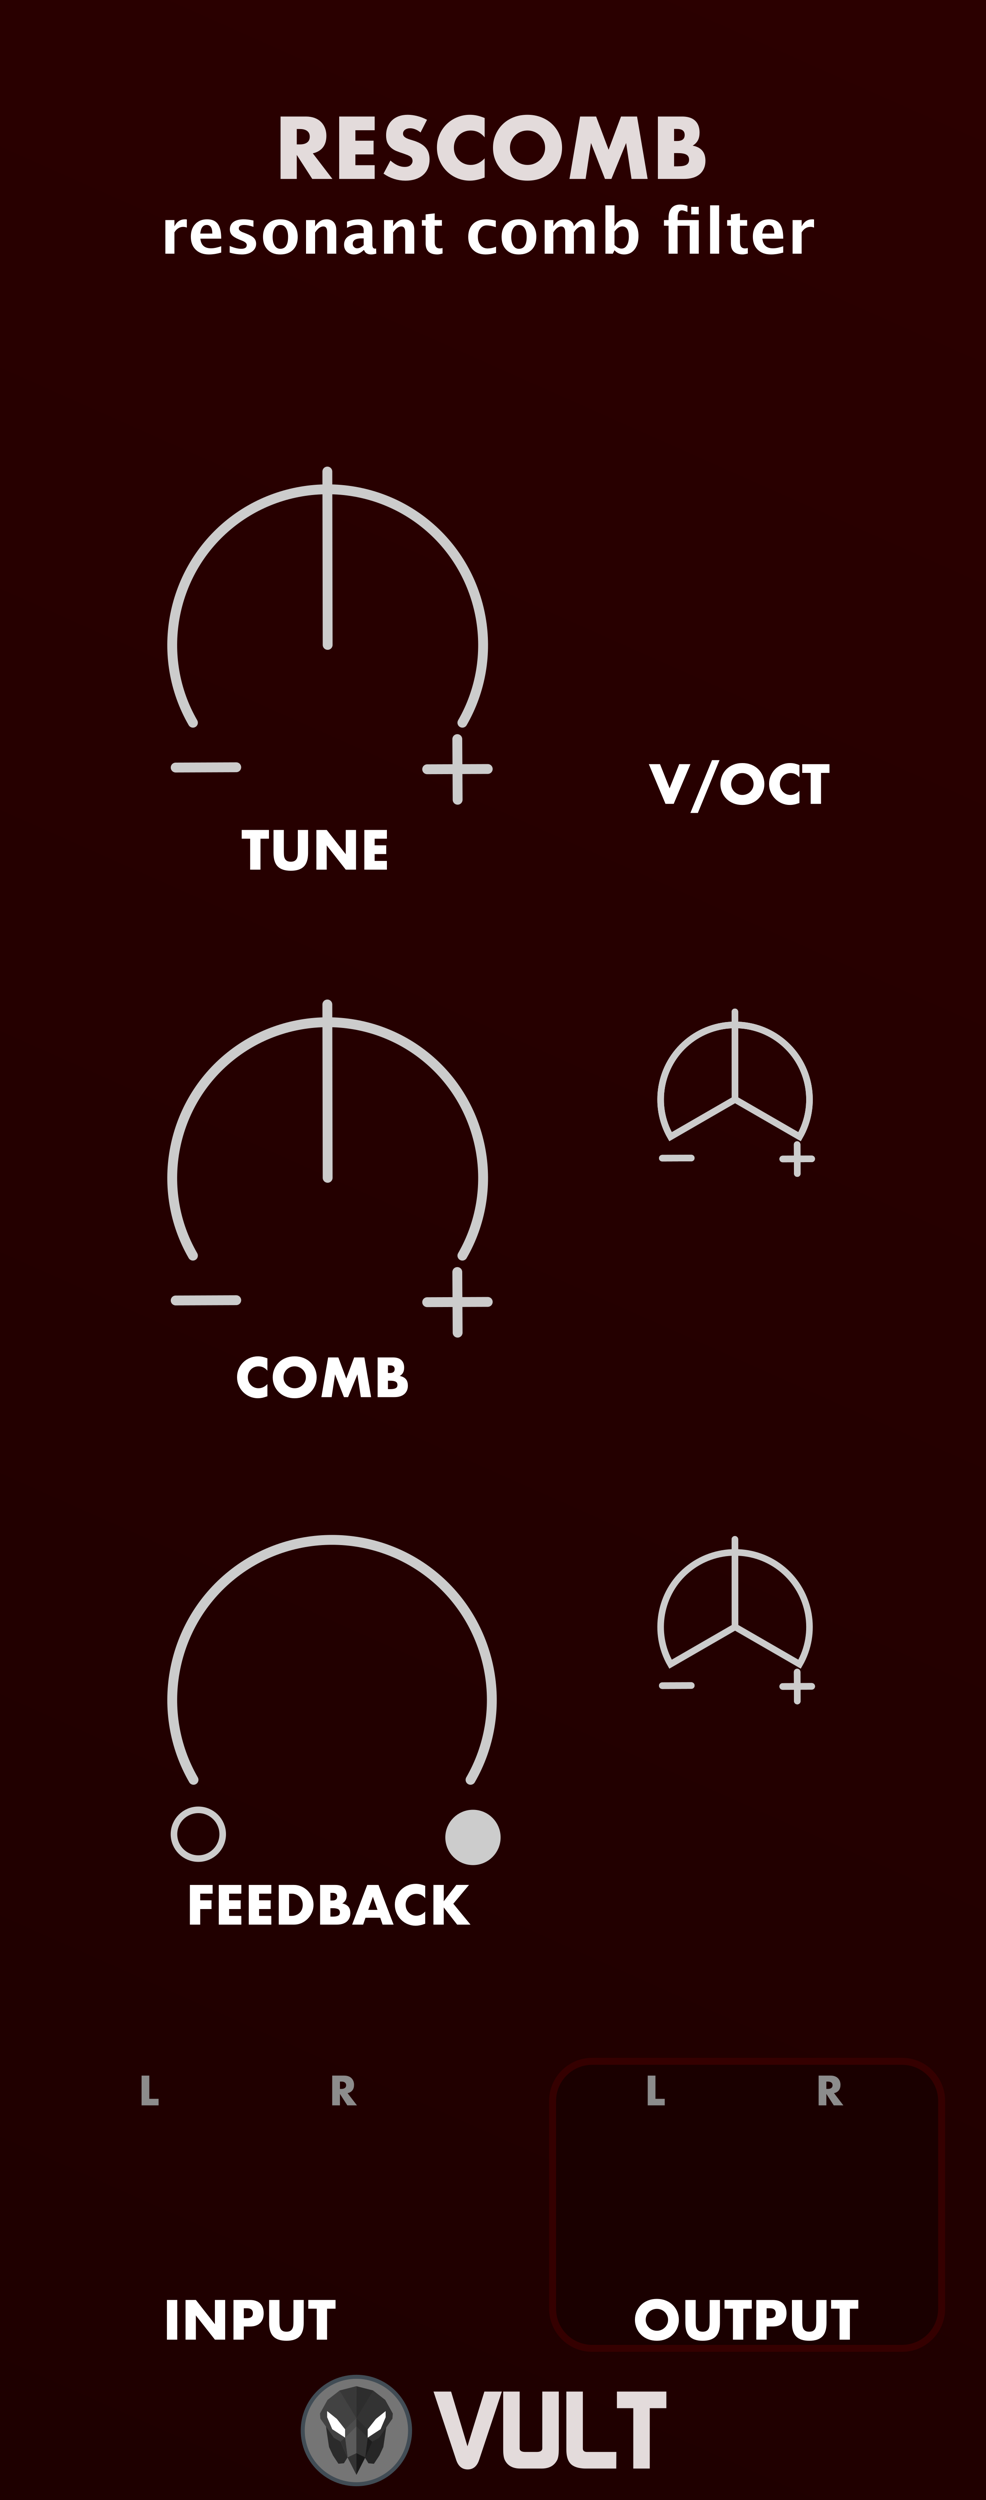<?xml version="1.0" encoding="UTF-8" standalone="no"?>
<svg
   xmlns:serif="http://www.serif.com/"
   xmlns:dc="http://purl.org/dc/elements/1.1/"
   xmlns:cc="http://creativecommons.org/ns#"
   xmlns:rdf="http://www.w3.org/1999/02/22-rdf-syntax-ns#"
   xmlns:svg="http://www.w3.org/2000/svg"
   xmlns="http://www.w3.org/2000/svg"
   xmlns:sodipodi="http://sodipodi.sourceforge.net/DTD/sodipodi-0.dtd"
   xmlns:inkscape="http://www.inkscape.org/namespaces/inkscape"
   width="150px"
   height="380px"
   version="1.1"
   xml:space="preserve"
   style="fill-rule:evenodd;clip-rule:evenodd;stroke-linecap:round;"
   id="svg1067"
   sodipodi:docname="Rescomb.svg"
   inkscape:version="0.92.3 (2405546, 2018-03-11)"><rect width="100%" height="100%" fill="#808080" stroke="none"/><sodipodi:namedview
   pagecolor="#ffffff"
   bordercolor="#666666"
   borderopacity="1"
   objecttolerance="10"
   gridtolerance="10"
   guidetolerance="10"
   inkscape:pageopacity="0"
   inkscape:pageshadow="2"
   inkscape:window-width="1920"
   inkscape:window-height="1017"
   id="namedview1069"
   showgrid="false"
   inkscape:zoom="2.2105263"
   inkscape:cx="75"
   inkscape:cy="190"
   inkscape:window-x="1912"
   inkscape:window-y="-8"
   inkscape:window-maximized="1"
   inkscape:current-layer="svg1067" />
  <defs
   id="defs949">
    <linearGradient
   id="_Linear1"
   x1="0"
   y1="0"
   x2="1"
   y2="0"
   gradientUnits="userSpaceOnUse"
   gradientTransform="matrix(150,-379.998,379.998,150,3.28145e-4,379.998)">
      <stop
   offset="0"
   style="stop-color:#1e0000;stop-opacity:1"
   id="stop944" />
      <stop
   offset="1"
   style="stop-color:#2b0000;stop-opacity:1"
   id="stop946" />
    </linearGradient>
  
    
    
    
    
    
    
    
    
    
    
    
    
    
    
    
    
    
    
    
    
    
    
    
    
    
    
    
    
    
    
    
    
    
    
    
    
    
    
    
    
    
    
    
    
    
    
    
    
    
    
    
    
    
    
    
    
    
    
    
    
    
    
    
    
    
    
    
    
    
    
    
    
    
    
    
    
    
    
    
    
    
    
    
    
    
    
    
    
    
    
    
    
    
    
    
    
    
    
    
    
    
    
    
    
    
    
    
    
    
    
    
    
    
    
    
  </defs>
  <rect
   style="fill:url(#_Linear1)"
   height="379.998"
   width="150"
   y="0"
   x="0"
   id="rect17999" /><g
   id="g1201"
   style="fill:#e3dbdb"><path
     id="path42"
     d="m 65.952,363.5 h 2.673 l 2.49,8.317 2.574,-8.317 h 2.66 l -3.46,10.397 c -0.323,0.959 -0.903,1.438 -1.738,1.438 -0.847,0 -1.433,-0.484 -1.755,-1.453 z"
     style="fill:#e3dbdb;fill-rule:nonzero"
     inkscape:connector-curvature="0" /><path
     id="path44"
     d="M 76.55,372.292 V 363.5 h 2.507 v 8.709 c 0.044,0.312 0.334,0.468 0.869,0.468 h 1.705 c 0.513,0 0.797,-0.145 0.853,-0.435 l 0.017,-0.083 V 363.5 h 2.507 v 8.776 c 0,0.769 -0.083,1.315 -0.251,1.638 -0.445,0.858 -1.231,1.287 -2.357,1.287 h -3.243 c -1.159,0 -1.95,-0.44 -2.373,-1.321 -0.156,-0.323 -0.234,-0.852 -0.234,-1.588 z"
     style="fill:#e3dbdb;fill-rule:nonzero"
     inkscape:connector-curvature="0" /><path
     id="path46"
     d="M 86.161,372.343 V 363.5 h 2.508 v 8.642 c 0,0.357 0.211,0.535 0.635,0.535 h 4.463 l -0.016,2.524 h -4.664 c -0.167,0 -0.312,-0.006 -0.435,-0.017 -0.903,-0.077 -1.544,-0.342 -1.922,-0.794 -0.379,-0.451 -0.569,-1.133 -0.569,-2.047 z"
     style="fill:#e3dbdb;fill-rule:nonzero"
     inkscape:connector-curvature="0" /><path
     id="path48"
     d="M 93.851,366.024 V 363.5 h 7.522 v 2.524 h -2.524 v 9.177 h -2.508 v -9.177 z"
     style="fill:#e3dbdb;fill-rule:nonzero"
     inkscape:connector-curvature="0" /></g><path
   inkscape:connector-curvature="0"
   style="fill:#ffffff;fill-rule:nonzero"
   d="m 39.626,127.475 v 4.706 h -1.569 v -4.706 h -1.288 v -1.329 h 4.146 v 1.329 z"
   id="path18007" /><path
   inkscape:connector-curvature="0"
   style="fill:#ffffff;fill-rule:nonzero"
   d="m 43.179,126.146 v 3.282 c 0,0.176 0.008,0.356 0.02,0.54 0.012,0.184 0.053,0.352 0.121,0.5 0.068,0.148 0.172,0.272 0.316,0.364 0.144,0.092 0.348,0.14 0.608,0.14 0.26,0 0.464,-0.048 0.604,-0.14 0.14,-0.092 0.248,-0.216 0.316,-0.364 0.068,-0.148 0.112,-0.316 0.124,-0.5 0.012,-0.184 0.02,-0.364 0.02,-0.54 v -3.282 h 1.561 v 3.498 c 0,0.94 -0.216,1.624 -0.644,2.057 -0.428,0.432 -1.089,0.648 -1.981,0.648 -0.892,0 -1.553,-0.216 -1.985,-0.648 -0.432,-0.433 -0.648,-1.117 -0.648,-2.057 v -3.498 z"
   id="path18009" /><path
   inkscape:connector-curvature="0"
   style="fill:#ffffff;fill-rule:nonzero"
   d="m 48.134,132.181 v -6.035 h 1.568 l 2.897,3.69 v -3.69 h 1.561 v 6.035 h -1.561 l -2.897,-3.69 v 3.69 z"
   id="path18011" /><path
   inkscape:connector-curvature="0"
   style="fill:#ffffff;fill-rule:nonzero"
   d="m 58.858,127.475 h -1.865 v 1.008 h 1.761 v 1.329 h -1.761 v 1.04 h 1.865 v 1.329 h -3.433 v -6.035 h 3.433 z"
   id="path18013" /><path
   inkscape:connector-curvature="0"
   style="fill:none;stroke:#cccccc;stroke-width:1.5px"
   d="m 70.343,109.847 c 5.718,-9.906 3.48,-22.611 -5.286,-29.963 -8.761,-7.353 -21.66,-7.353 -30.422,0 -8.762,7.352 -11.004,20.057 -5.282,29.963"
   id="path18018" /><path
   inkscape:connector-curvature="0"
   style="fill:#cccccc;fill-rule:nonzero;stroke:#cccccc;stroke-width:1.5px"
   d="m 69.569,112.338 0.05,9.217"
   id="path9630" /><path
   inkscape:connector-curvature="0"
   style="fill:#cccccc;fill-rule:nonzero;stroke:#cccccc;stroke-width:1.5px"
   d="m 74.2,116.88 -9.213,0.043"
   id="path9630-1" /><path
   inkscape:connector-curvature="0"
   style="fill:#cccccc;fill-rule:nonzero;stroke:#cccccc;stroke-width:1.5px"
   d="m 35.939,116.619 -9.213,0.043"
   id="path9630-1-6" /><path
   inkscape:connector-curvature="0"
   style="fill:none;stroke:#cccccc;stroke-width:1.5px"
   d="M 49.846,98.018 49.799,71.671"
   id="path9948" /><path
   inkscape:connector-curvature="0"
   style="fill:#ffffff;fill-rule:nonzero"
   d="m 100.41,116.146 1.456,3.674 1.465,-3.674 h 1.704 l -2.545,6.035 h -1.248 l -2.537,-6.035 z"
   id="path18027" /><path
   inkscape:connector-curvature="0"
   style="fill:#ffffff;fill-rule:nonzero"
   d="m 108.317,115.538 h 1.144 l -3.297,8.027 h -1.137 z"
   id="path18029" /><path
   inkscape:connector-curvature="0"
   style="fill:#ffffff;fill-rule:nonzero"
   d="m 111.238,119.164 c 0,0.24 0.044,0.46 0.136,0.664 0.092,0.204 0.212,0.38 0.368,0.528 0.156,0.148 0.336,0.264 0.54,0.348 0.205,0.084 0.425,0.124 0.653,0.124 0.228,0 0.448,-0.04 0.652,-0.124 0.204,-0.084 0.388,-0.2 0.544,-0.348 0.156,-0.148 0.28,-0.324 0.372,-0.528 0.092,-0.204 0.136,-0.424 0.136,-0.664 0,-0.241 -0.044,-0.461 -0.136,-0.665 -0.092,-0.204 -0.216,-0.38 -0.372,-0.528 -0.156,-0.148 -0.34,-0.264 -0.544,-0.348 -0.204,-0.084 -0.424,-0.124 -0.652,-0.124 -0.228,0 -0.448,0.04 -0.653,0.124 -0.204,0.084 -0.384,0.2 -0.54,0.348 -0.156,0.148 -0.276,0.324 -0.368,0.528 -0.092,0.204 -0.136,0.424 -0.136,0.665 z m -1.641,0 c 0,-0.449 0.084,-0.865 0.248,-1.253 0.164,-0.388 0.397,-0.724 0.689,-1.012 0.292,-0.289 0.644,-0.513 1.052,-0.677 0.408,-0.164 0.856,-0.244 1.349,-0.244 0.484,0 0.932,0.08 1.344,0.244 0.412,0.164 0.765,0.388 1.061,0.677 0.296,0.288 0.528,0.624 0.692,1.012 0.164,0.388 0.248,0.804 0.248,1.253 0,0.448 -0.084,0.864 -0.248,1.252 -0.164,0.388 -0.396,0.724 -0.692,1.012 -0.296,0.289 -0.649,0.513 -1.061,0.677 -0.412,0.164 -0.86,0.244 -1.344,0.244 -0.493,0 -0.941,-0.08 -1.349,-0.244 -0.408,-0.164 -0.76,-0.388 -1.052,-0.677 -0.292,-0.288 -0.525,-0.624 -0.689,-1.012 -0.164,-0.388 -0.248,-0.804 -0.248,-1.252 z"
   id="path18031" /><path
   inkscape:connector-curvature="0"
   style="fill:#ffffff;fill-rule:nonzero"
   d="m 121.618,118.163 c -0.364,-0.444 -0.812,-0.664 -1.344,-0.664 -0.236,0 -0.452,0.044 -0.653,0.128 -0.2,0.084 -0.372,0.2 -0.516,0.348 -0.144,0.148 -0.256,0.32 -0.34,0.524 -0.084,0.204 -0.124,0.42 -0.124,0.657 0,0.24 0.04,0.46 0.124,0.664 0.084,0.204 0.196,0.38 0.344,0.528 0.148,0.148 0.32,0.268 0.516,0.352 0.197,0.084 0.413,0.128 0.641,0.128 0.5,0 0.952,-0.212 1.352,-0.64 v 1.857 l -0.16,0.056 c -0.24,0.084 -0.464,0.148 -0.672,0.188 -0.208,0.04 -0.412,0.06 -0.616,0.06 -0.416,0 -0.817,-0.08 -1.197,-0.236 -0.38,-0.156 -0.716,-0.38 -1.008,-0.665 -0.292,-0.284 -0.524,-0.624 -0.701,-1.016 -0.176,-0.392 -0.264,-0.82 -0.264,-1.284 0,-0.465 0.088,-0.889 0.26,-1.277 0.173,-0.388 0.405,-0.72 0.697,-1 0.292,-0.281 0.628,-0.501 1.012,-0.657 0.384,-0.156 0.789,-0.236 1.209,-0.236 0.24,0 0.476,0.024 0.708,0.076 0.232,0.052 0.476,0.128 0.732,0.236 z"
   id="path18033" /><path
   inkscape:connector-curvature="0"
   style="fill:#ffffff;fill-rule:nonzero"
   d="m 124.9,117.475 v 4.706 h -1.569 v -4.706 h -1.289 v -1.329 h 4.146 v 1.329 z"
   id="path18035" /><path
   inkscape:connector-curvature="0"
   style="fill:none;stroke:#cccccc;stroke-width:1px"
   d="m 121.64,172.767 c 2.737,-4.742 1.664,-10.824 -2.534,-14.346 -4.193,-3.521 -10.372,-3.521 -14.566,0 -4.197,3.522 -5.27,9.604 -2.533,14.346 l 9.816,-5.666 z"
   id="path18040" /><path
   inkscape:connector-curvature="0"
   style="fill:#cccccc;fill-rule:nonzero;stroke:#cccccc;stroke-width:1px"
   d="m 121.267,173.964 0.024,4.41"
   id="path18043" /><path
   inkscape:connector-curvature="0"
   style="fill:#cccccc;fill-rule:nonzero;stroke:#cccccc;stroke-width:1px"
   d="m 123.484,176.137 -4.41,0.02"
   id="path18046" /><path
   inkscape:connector-curvature="0"
   style="fill:#cccccc;fill-rule:nonzero;stroke:#cccccc;stroke-width:1px"
   d="m 105.165,176.013 -4.414,0.02"
   id="path18049" /><path
   inkscape:connector-curvature="0"
   style="fill:none;stroke:#cccccc;stroke-width:1px"
   d="m 111.823,167.105 -0.024,-13.31"
   id="path18052" /><path
   inkscape:connector-curvature="0"
   style="fill:none;stroke:#cccccc;stroke-width:1px"
   d="m 121.64,172.767 c 2.737,-4.742 1.664,-10.824 -2.534,-14.346 -4.193,-3.521 -10.372,-3.521 -14.566,0 -4.197,3.522 -5.27,9.604 -2.533,14.346 l 9.816,-5.666 z"
   id="path18055" /><path
   inkscape:connector-curvature="0"
   style="fill:#cccccc;fill-rule:nonzero;stroke:#cccccc;stroke-width:1px"
   d="m 121.267,173.964 0.024,4.41"
   id="path18058" /><path
   inkscape:connector-curvature="0"
   style="fill:#cccccc;fill-rule:nonzero;stroke:#cccccc;stroke-width:1px"
   d="m 123.484,176.137 -4.41,0.02"
   id="path18061" /><path
   inkscape:connector-curvature="0"
   style="fill:#cccccc;fill-rule:nonzero;stroke:#cccccc;stroke-width:1px"
   d="m 105.165,176.013 -4.414,0.02"
   id="path18064" /><path
   inkscape:connector-curvature="0"
   style="fill:none;stroke:#cccccc;stroke-width:1px"
   d="m 111.823,167.105 -0.024,-13.31"
   id="path18067" /><path
   inkscape:connector-curvature="0"
   style="fill:#ffffff;fill-rule:nonzero"
   d="m 40.681,208.337 c -0.364,-0.444 -0.812,-0.664 -1.344,-0.664 -0.236,0 -0.453,0.044 -0.653,0.128 -0.2,0.084 -0.372,0.2 -0.516,0.348 -0.144,0.148 -0.256,0.32 -0.34,0.524 -0.084,0.204 -0.124,0.42 -0.124,0.657 0,0.24 0.04,0.46 0.124,0.664 0.084,0.204 0.196,0.38 0.344,0.528 0.148,0.148 0.32,0.268 0.516,0.352 0.196,0.084 0.413,0.128 0.641,0.128 0.5,0 0.952,-0.212 1.352,-0.64 v 1.857 l -0.16,0.056 c -0.24,0.084 -0.464,0.148 -0.672,0.188 -0.208,0.04 -0.412,0.06 -0.616,0.06 -0.417,0 -0.817,-0.08 -1.197,-0.236 -0.38,-0.156 -0.716,-0.38 -1.008,-0.665 -0.292,-0.284 -0.525,-0.624 -0.701,-1.016 -0.176,-0.392 -0.264,-0.82 -0.264,-1.284 0,-0.465 0.088,-0.889 0.26,-1.277 0.172,-0.388 0.405,-0.72 0.697,-1 0.292,-0.281 0.628,-0.501 1.012,-0.657 0.384,-0.156 0.788,-0.236 1.209,-0.236 0.24,0 0.476,0.024 0.708,0.076 0.232,0.052 0.476,0.128 0.732,0.236 z"
   id="path18072" /><path
   inkscape:connector-curvature="0"
   style="fill:#ffffff;fill-rule:nonzero"
   d="m 43.13,209.338 c 0,0.24 0.044,0.46 0.136,0.664 0.092,0.204 0.212,0.38 0.368,0.528 0.156,0.148 0.337,0.264 0.541,0.348 0.204,0.084 0.424,0.124 0.652,0.124 0.228,0 0.448,-0.04 0.652,-0.124 0.204,-0.084 0.388,-0.2 0.544,-0.348 0.156,-0.148 0.28,-0.324 0.373,-0.528 0.092,-0.204 0.136,-0.424 0.136,-0.664 0,-0.241 -0.044,-0.461 -0.136,-0.665 -0.093,-0.204 -0.217,-0.38 -0.373,-0.528 -0.156,-0.148 -0.34,-0.264 -0.544,-0.348 -0.204,-0.084 -0.424,-0.124 -0.652,-0.124 -0.228,0 -0.448,0.04 -0.652,0.124 -0.204,0.084 -0.385,0.2 -0.541,0.348 -0.156,0.148 -0.276,0.324 -0.368,0.528 -0.092,0.204 -0.136,0.424 -0.136,0.665 z m -1.64,0 c 0,-0.449 0.084,-0.865 0.248,-1.253 0.164,-0.388 0.396,-0.724 0.688,-1.012 0.292,-0.289 0.644,-0.513 1.052,-0.677 0.408,-0.164 0.857,-0.244 1.349,-0.244 0.484,0 0.932,0.08 1.344,0.244 0.413,0.164 0.765,0.388 1.061,0.677 0.296,0.288 0.528,0.624 0.692,1.012 0.164,0.388 0.248,0.804 0.248,1.253 0,0.448 -0.084,0.864 -0.248,1.252 -0.164,0.388 -0.396,0.724 -0.692,1.012 -0.296,0.289 -0.648,0.513 -1.061,0.677 -0.412,0.164 -0.86,0.244 -1.344,0.244 -0.492,0 -0.941,-0.08 -1.349,-0.244 -0.408,-0.164 -0.76,-0.388 -1.052,-0.677 -0.292,-0.288 -0.524,-0.624 -0.688,-1.012 -0.164,-0.388 -0.248,-0.804 -0.248,-1.252 z"
   id="path18074" /><path
   inkscape:connector-curvature="0"
   style="fill:#ffffff;fill-rule:nonzero"
   d="m 48.893,212.355 1.024,-6.035 h 1.553 l 1.208,3.218 1.201,-3.218 h 1.552 l 1.025,6.035 h -1.561 l -0.52,-3.474 -1.425,3.474 h -0.624 l -1.353,-3.474 -0.52,3.474 z"
   id="path18076" /><path
   inkscape:connector-curvature="0"
   style="fill:#ffffff;fill-rule:nonzero"
   d="m 59.017,211.138 h 0.344 c 0.396,0 0.676,-0.052 0.848,-0.152 0.172,-0.1 0.256,-0.264 0.256,-0.488 0,-0.224 -0.084,-0.388 -0.256,-0.488 -0.172,-0.1 -0.452,-0.152 -0.848,-0.152 h -0.344 z m 0,-2.449 h 0.288 c 0.492,0 0.736,-0.196 0.736,-0.584 0,-0.388 -0.244,-0.584 -0.736,-0.584 h -0.288 z m -1.569,-2.369 h 2.337 c 0.556,0 0.976,0.132 1.265,0.4 0.288,0.269 0.432,0.653 0.432,1.153 0,0.304 -0.056,0.556 -0.164,0.756 -0.108,0.2 -0.276,0.368 -0.5,0.508 0.224,0.044 0.416,0.109 0.572,0.197 0.156,0.088 0.284,0.196 0.384,0.324 0.1,0.128 0.168,0.272 0.212,0.432 0.044,0.16 0.064,0.332 0.064,0.512 0,0.284 -0.048,0.532 -0.148,0.752 -0.1,0.22 -0.236,0.405 -0.416,0.553 -0.18,0.148 -0.396,0.26 -0.652,0.336 -0.257,0.076 -0.545,0.112 -0.865,0.112 h -2.521 z"
   id="path18078" /><path
   inkscape:connector-curvature="0"
   style="fill:none;stroke:#cccccc;stroke-width:1px"
   d="m 121.64,252.941 c 2.737,-4.742 1.664,-10.824 -2.534,-14.346 -4.193,-3.521 -10.372,-3.521 -14.566,0 -4.197,3.522 -5.27,9.604 -2.533,14.346 l 9.816,-5.666 z"
   id="path18083" /><path
   inkscape:connector-curvature="0"
   style="fill:#cccccc;fill-rule:nonzero;stroke:#cccccc;stroke-width:1px"
   d="m 121.267,254.138 0.024,4.41"
   id="path18086" /><path
   inkscape:connector-curvature="0"
   style="fill:#cccccc;fill-rule:nonzero;stroke:#cccccc;stroke-width:1px"
   d="m 123.484,256.311 -4.41,0.02"
   id="path18089" /><path
   inkscape:connector-curvature="0"
   style="fill:#cccccc;fill-rule:nonzero;stroke:#cccccc;stroke-width:1px"
   d="m 105.165,256.187 -4.414,0.02"
   id="path18092" /><path
   inkscape:connector-curvature="0"
   style="fill:none;stroke:#cccccc;stroke-width:1px"
   d="m 111.823,247.279 -0.024,-13.31"
   id="path18095" /><path
   inkscape:connector-curvature="0"
   style="fill:#cccccc;fill-rule:nonzero;stroke:#cccccc;stroke-width:1px"
   d="m 121.267,254.138 0.024,4.41"
   id="path18098" /><path
   inkscape:connector-curvature="0"
   style="fill:#cccccc;fill-rule:nonzero;stroke:#cccccc;stroke-width:1px"
   d="m 123.484,256.311 -4.41,0.02"
   id="path18101" /><path
   inkscape:connector-curvature="0"
   style="fill:#cccccc;fill-rule:nonzero;stroke:#cccccc;stroke-width:1px"
   d="m 105.165,256.187 -4.414,0.02"
   id="path18104" /><path
   inkscape:connector-curvature="0"
   style="fill:none;stroke:#cccccc;stroke-width:1px"
   d="m 111.823,247.279 -0.024,-13.31"
   id="path18107" /><path
   inkscape:connector-curvature="0"
   style="fill:#ffffff;fill-rule:nonzero"
   d="m 32.346,287.823 h -1.889 v 1.008 h 1.721 v 1.329 h -1.721 v 2.369 h -1.568 v -6.035 h 3.457 z"
   id="path18112" /><path
   inkscape:connector-curvature="0"
   style="fill:#ffffff;fill-rule:nonzero"
   d="m 36.716,287.823 h -1.865 v 1.008 h 1.761 v 1.329 h -1.761 v 1.04 h 1.865 v 1.329 h -3.434 v -6.035 h 3.434 z"
   id="path18114" /><path
   inkscape:connector-curvature="0"
   style="fill:#ffffff;fill-rule:nonzero"
   d="m 41.278,287.823 h -1.865 v 1.008 h 1.761 v 1.329 h -1.761 v 1.04 h 1.865 v 1.329 h -3.434 v -6.035 h 3.434 z"
   id="path18116" /><path
   inkscape:connector-curvature="0"
   style="fill:#ffffff;fill-rule:nonzero"
   d="m 43.975,291.2 h 0.36 c 0.272,0 0.516,-0.044 0.728,-0.128 0.212,-0.084 0.392,-0.204 0.54,-0.352 0.149,-0.148 0.261,-0.328 0.337,-0.532 0.076,-0.204 0.116,-0.432 0.116,-0.676 0,-0.241 -0.04,-0.465 -0.12,-0.673 -0.08,-0.208 -0.192,-0.388 -0.341,-0.536 -0.148,-0.148 -0.328,-0.268 -0.54,-0.352 -0.212,-0.084 -0.452,-0.128 -0.72,-0.128 h -0.36 z m -1.569,-4.706 h 2.321 c 0.412,0 0.796,0.084 1.157,0.248 0.36,0.164 0.676,0.385 0.944,0.661 0.268,0.276 0.48,0.596 0.636,0.96 0.156,0.364 0.232,0.748 0.232,1.149 0,0.396 -0.076,0.776 -0.228,1.14 -0.152,0.364 -0.364,0.688 -0.632,0.964 -0.268,0.277 -0.584,0.501 -0.944,0.665 -0.361,0.164 -0.749,0.248 -1.165,0.248 h -2.321 z"
   id="path18118" /><path
   inkscape:connector-curvature="0"
   style="fill:#ffffff;fill-rule:nonzero"
   d="m 50.265,291.312 h 0.345 c 0.396,0 0.676,-0.052 0.848,-0.152 0.172,-0.1 0.256,-0.264 0.256,-0.488 0,-0.224 -0.084,-0.388 -0.256,-0.488 -0.172,-0.1 -0.452,-0.152 -0.848,-0.152 h -0.345 z m 0,-2.449 h 0.289 c 0.492,0 0.736,-0.196 0.736,-0.584 0,-0.388 -0.244,-0.584 -0.736,-0.584 h -0.289 z m -1.568,-2.369 h 2.337 c 0.556,0 0.976,0.132 1.264,0.4 0.288,0.269 0.432,0.653 0.432,1.153 0,0.304 -0.056,0.556 -0.164,0.756 -0.108,0.2 -0.276,0.368 -0.5,0.508 0.224,0.044 0.416,0.109 0.572,0.197 0.156,0.088 0.285,0.196 0.385,0.324 0.1,0.128 0.168,0.272 0.212,0.432 0.044,0.16 0.064,0.332 0.064,0.512 0,0.284 -0.048,0.532 -0.148,0.752 -0.1,0.22 -0.236,0.405 -0.417,0.553 -0.18,0.148 -0.396,0.26 -0.652,0.336 -0.256,0.076 -0.544,0.112 -0.864,0.112 h -2.521 z"
   id="path18120" /><path
   inkscape:connector-curvature="0"
   style="fill:#ffffff;fill-rule:nonzero"
   d="m 57.428,290.288 -0.704,-2.009 -0.704,2.009 z m 0.417,1.192 h -2.241 l -0.361,1.049 h -1.672 l 2.297,-6.035 h 1.712 l 2.297,6.035 h -1.672 z"
   id="path18122" /><path
   inkscape:connector-curvature="0"
   style="fill:#ffffff;fill-rule:nonzero"
   d="m 64.687,288.511 c -0.364,-0.444 -0.812,-0.664 -1.344,-0.664 -0.236,0 -0.452,0.044 -0.652,0.128 -0.2,0.084 -0.373,0.2 -0.517,0.348 -0.144,0.148 -0.256,0.32 -0.34,0.524 -0.084,0.204 -0.124,0.42 -0.124,0.657 0,0.24 0.04,0.46 0.124,0.664 0.084,0.204 0.196,0.38 0.344,0.528 0.148,0.148 0.321,0.268 0.517,0.352 0.196,0.084 0.412,0.128 0.64,0.128 0.5,0 0.952,-0.212 1.352,-0.64 v 1.857 l -0.16,0.056 c -0.24,0.084 -0.464,0.148 -0.672,0.188 -0.208,0.04 -0.412,0.06 -0.616,0.06 -0.416,0 -0.817,-0.08 -1.197,-0.236 -0.38,-0.156 -0.716,-0.38 -1.008,-0.665 -0.292,-0.284 -0.524,-0.624 -0.7,-1.016 -0.176,-0.392 -0.265,-0.82 -0.265,-1.284 0,-0.465 0.089,-0.889 0.261,-1.277 0.172,-0.388 0.404,-0.72 0.696,-1 0.292,-0.281 0.628,-0.501 1.012,-0.657 0.384,-0.156 0.789,-0.236 1.209,-0.236 0.24,0 0.476,0.024 0.708,0.076 0.232,0.052 0.476,0.128 0.732,0.236 z"
   id="path18124" /><path
   inkscape:connector-curvature="0"
   style="fill:#ffffff;fill-rule:nonzero"
   d="m 67.505,288.983 1.912,-2.489 h 1.937 l -2.393,2.857 2.617,3.178 h -2.033 l -2.04,-2.617 v 2.617 h -1.569 v -6.035 h 1.569 z"
   id="path18126" /><path
   inkscape:connector-curvature="0"
   style="fill:none;stroke:#cccccc;stroke-width:1.5px;stroke-linecap:butt"
   d="m 71.583,270.519 c 5.878,-10.184 3.577,-23.245 -5.431,-30.804 -9.007,-7.556 -22.273,-7.556 -31.281,0 -9.007,7.559 -11.308,20.62 -5.43,30.804"
   id="path18131" /><circle
   style="fill:none;stroke:#cccccc;stroke-width:1px;stroke-linecap:butt"
   r="3.706"
   cy="278.787"
   cx="30.173"
   id="circle18134" /><circle
   style="fill:#cccccc;stroke:#cccccc;stroke-width:1px;stroke-linecap:butt"
   r="3.706"
   cy="279.275"
   cx="71.952"
   id="circle18137" /><path
   inkscape:connector-curvature="0"
   style="fill:none;stroke:#cccccc;stroke-width:1.5px"
   d="m 70.343,190.847 c 5.718,-9.906 3.48,-22.611 -5.286,-29.963 -8.761,-7.353 -21.66,-7.353 -30.422,0 -8.762,7.352 -11.004,20.057 -5.282,29.963"
   id="path18140" /><path
   inkscape:connector-curvature="0"
   style="fill:#cccccc;fill-rule:nonzero;stroke:#cccccc;stroke-width:1.5px"
   d="m 69.569,193.338 0.05,9.217"
   serif:id="path9630"
   id="path96301" /><path
   inkscape:connector-curvature="0"
   style="fill:#cccccc;fill-rule:nonzero;stroke:#cccccc;stroke-width:1.5px"
   d="m 74.2,197.88 -9.213,0.043"
   serif:id="path9630-1"
   id="path9630-11" /><path
   inkscape:connector-curvature="0"
   style="fill:#cccccc;fill-rule:nonzero;stroke:#cccccc;stroke-width:1.5px"
   d="m 35.939,197.619 -9.213,0.043"
   serif:id="path9630-1-6"
   id="path9630-1-61" /><path
   inkscape:connector-curvature="0"
   style="fill:none;stroke:#cccccc;stroke-width:1.5px"
   d="M 49.846,179.018 49.799,152.671"
   serif:id="path9948"
   id="path99481" /><path
   inkscape:connector-curvature="0"
   style="fill:#757575;fill-rule:nonzero;stroke:#414c55;stroke-width:0.61px;stroke-linecap:butt;stroke-miterlimit:10"
   d="m 62.383,369.417 c 0,-4.509 -3.655,-8.164 -8.164,-8.164 -4.509,0 -8.165,3.655 -8.165,8.164 0,4.509 3.656,8.165 8.165,8.165 4.509,0 8.164,-3.656 8.164,-8.165 z"
   id="path4" /><path
   inkscape:connector-curvature="0"
   style="fill:#2b2b2b;fill-rule:nonzero"
   d="m 52.321,374.394 0.553,-0.891 -1.064,-2.393 -2.216,-2.284 0.46,3.101 0.597,1.28 0.833,1.264 z"
   id="polygon6" /><path
   inkscape:connector-curvature="0"
   style="fill:#262626;fill-rule:nonzero"
   d="m 56.048,374.401 -0.553,-0.89 1.064,-2.393 2.216,-2.285 -0.46,3.101 -0.597,1.281 -0.833,1.263 z"
   id="polygon8" /><path
   inkscape:connector-curvature="0"
   style="fill:#424242;fill-rule:nonzero"
   d="m 51.636,363.359 2.584,-0.66 v 13.447 l -1.349,-2.651 -1.061,-2.385 -1.022,-0.581 -2.052,-2.92 -0.057,-0.776 1.148,-2.067 z"
   id="polygon12" /><path
   inkscape:connector-curvature="0"
   style="fill:#333333;fill-rule:nonzero"
   d="m 56.801,363.364 -2.584,-0.661 v 13.448 l 1.35,-2.651 1.06,-2.385 1.023,-0.581 2.051,-2.921 0.058,-0.775 -1.149,-2.067 z"
   id="polygon14" /><path
   inkscape:connector-curvature="0"
   style="fill:#4c4c4c;fill-rule:nonzero"
   d="m 52.496,369.237 1.723,-1.684 v 1.229 l -1.723,1.718 v -1.263"
   id="polyline16" /><path
   inkscape:connector-curvature="0"
   style="fill:#5b5b5b;fill-rule:nonzero"
   d="m 54.22,368.781 -1.723,1.718 0.377,3.004 1.346,2.643 z"
   id="polygon18" /><path
   inkscape:connector-curvature="0"
   style="fill:#333333;fill-rule:nonzero"
   d="m 54.22,376.146 -1.346,-2.643 1.346,-0.635 z"
   id="polygon20" /><path
   inkscape:connector-curvature="0"
   style="fill:#ffffff;fill-rule:nonzero"
   d="m 52.497,370.499 v -1.263 l -1.249,-1.58 -1.477,-1.19 -10e-4,0.932 0.775,1.823 z"
   id="polygon22" /><path
   inkscape:connector-curvature="0"
   style="fill:#2d2d2d;fill-rule:nonzero"
   d="m 55.942,369.238 -1.722,-1.685 v 1.23 l 1.722,1.718 v -1.263"
   id="polyline24" /><path
   inkscape:connector-curvature="0"
   style="fill:#353535;fill-rule:nonzero"
   d="m 54.218,368.781 1.722,1.718 -0.376,3.004 -1.347,2.643 z"
   id="polygon26" /><path
   inkscape:connector-curvature="0"
   style="fill:#191919;fill-rule:nonzero"
   d="m 54.217,376.146 1.347,-2.643 -1.346,-0.635 z"
   id="polygon28" /><path
   inkscape:connector-curvature="0"
   style="fill:#ffffff;fill-rule:nonzero"
   d="m 55.94,370.499 v -1.263 l 1.249,-1.58 1.478,-1.19 10e-4,0.932 -0.775,1.823 z"
   id="polygon30" /><path
   inkscape:connector-curvature="0"
   style="fill:#383838;fill-rule:nonzero"
   d="m 51.652,363.338 2.566,4.215 -0.005,-4.87"
   id="polyline32" /><path
   inkscape:connector-curvature="0"
   style="fill:#2d2d2d;fill-rule:nonzero"
   d="m 56.785,363.338 -2.566,4.215 0.006,-4.869"
   id="polyline34" /><path
   inkscape:connector-curvature="0"
   style="fill:#333333;fill-rule:nonzero"
   d="m 51.811,371.111 0.688,-0.611 0.375,3.006 z"
   id="polygon36" /><path
   inkscape:connector-curvature="0"
   style="fill:#1c1c1c;fill-rule:nonzero"
   d="m 56.631,371.125 -0.688,-0.61 -0.375,3.006 z"
   id="polygon38" /><path
   inkscape:connector-curvature="0"
   style="fill:#ffffff;fill-rule:nonzero"
   d="m 25.158,38.559 v -5.112 h 1.378 v 0.964 c 0.357,-0.72 0.9,-1.08 1.63,-1.08 0.087,0 0.172,0.009 0.256,0.027 v 1.23 c -0.196,-0.071 -0.377,-0.107 -0.545,-0.107 -0.55,0 -0.997,0.278 -1.341,0.833 v 3.245 z"
   id="path18168" /><path
   inkscape:connector-curvature="0"
   style="fill:#ffffff;fill-rule:nonzero"
   d="m 33.654,38.387 c -0.654,0.192 -1.275,0.289 -1.862,0.289 -0.853,0 -1.527,-0.243 -2.02,-0.727 -0.493,-0.484 -0.74,-1.145 -0.74,-1.983 0,-0.792 0.225,-1.428 0.677,-1.911 0.451,-0.483 1.049,-0.724 1.79,-0.724 0.748,0 1.295,0.236 1.639,0.707 0.344,0.472 0.516,1.219 0.516,2.239 h -3.17 c 0.094,0.976 0.628,1.463 1.607,1.463 0.461,0 0.983,-0.107 1.563,-0.321 z M 30.465,35.5 H 32.3 c 0,-0.872 -0.281,-1.307 -0.843,-1.307 -0.571,0 -0.902,0.435 -0.992,1.307 z"
   id="path18170" /><path
   inkscape:connector-curvature="0"
   style="fill:#ffffff;fill-rule:nonzero"
   d="m 34.944,38.396 v -1.01 c 0.683,0.286 1.266,0.428 1.75,0.428 0.566,0 0.848,-0.192 0.848,-0.577 0,-0.248 -0.233,-0.465 -0.699,-0.651 l -0.465,-0.187 c -0.505,-0.205 -0.868,-0.425 -1.085,-0.662 -0.217,-0.235 -0.326,-0.527 -0.326,-0.874 0,-0.485 0.186,-0.861 0.554,-1.13 0.37,-0.268 0.886,-0.402 1.551,-0.402 0.415,0 0.911,0.06 1.485,0.182 v 0.968 c -0.553,-0.193 -1.011,-0.288 -1.374,-0.288 -0.57,0 -0.856,0.177 -0.856,0.53 0,0.233 0.21,0.43 0.633,0.591 l 0.4,0.153 c 0.599,0.227 1.015,0.457 1.251,0.69 0.233,0.233 0.351,0.532 0.351,0.899 0,0.48 -0.2,0.871 -0.598,1.171 -0.399,0.298 -0.918,0.449 -1.558,0.449 -0.614,0 -1.235,-0.094 -1.862,-0.28 z"
   id="path18172" /><path
   inkscape:connector-curvature="0"
   style="fill:#ffffff;fill-rule:nonzero"
   d="m 42.616,38.676 c -0.797,0 -1.432,-0.242 -1.902,-0.725 -0.47,-0.482 -0.705,-1.131 -0.705,-1.948 0,-0.826 0.237,-1.477 0.711,-1.955 0.473,-0.478 1.116,-0.717 1.929,-0.717 0.816,0 1.461,0.239 1.934,0.717 0.473,0.478 0.71,1.126 0.71,1.946 0,0.838 -0.237,1.495 -0.712,1.969 -0.474,0.475 -1.13,0.713 -1.965,0.713 z m 0.023,-0.862 c 0.792,0 1.188,-0.607 1.188,-1.82 0,-0.556 -0.105,-0.994 -0.314,-1.317 -0.21,-0.323 -0.498,-0.484 -0.864,-0.484 -0.363,0 -0.649,0.161 -0.859,0.484 -0.21,0.323 -0.314,0.764 -0.314,1.326 0,0.556 0.103,0.997 0.312,1.323 0.207,0.326 0.491,0.488 0.851,0.488 z"
   id="path18174" /><path
   inkscape:connector-curvature="0"
   style="fill:#ffffff;fill-rule:nonzero"
   d="m 46.56,38.559 v -5.112 h 1.377 v 0.964 c 0.45,-0.72 1.031,-1.08 1.742,-1.08 0.456,0 0.816,0.144 1.08,0.433 0.263,0.289 0.396,0.683 0.396,1.183 v 3.612 h -1.379 v -3.273 c 0,-0.58 -0.192,-0.87 -0.577,-0.87 -0.437,0 -0.858,0.308 -1.262,0.927 v 3.216 z"
   id="path18176" /><path
   inkscape:connector-curvature="0"
   style="fill:#ffffff;fill-rule:nonzero"
   d="m 55.326,38.01 c -0.459,0.443 -0.951,0.666 -1.476,0.666 -0.446,0 -0.81,-0.137 -1.089,-0.41 -0.28,-0.273 -0.419,-0.627 -0.419,-1.062 0,-0.564 0.225,-1 0.677,-1.306 0.451,-0.306 1.098,-0.458 1.939,-0.458 h 0.368 v -0.466 c 0,-0.53 -0.302,-0.796 -0.908,-0.796 -0.537,0 -1.08,0.152 -1.629,0.456 v -0.949 c 0.623,-0.237 1.241,-0.354 1.852,-0.354 1.339,0 2.007,0.532 2.007,1.597 v 2.262 c 0,0.4 0.129,0.6 0.386,0.6 0.047,0 0.107,-0.005 0.182,-0.018 l 0.033,0.773 c -0.292,0.087 -0.549,0.131 -0.773,0.131 -0.565,0 -0.928,-0.223 -1.089,-0.666 z m 0,-0.74 V 36.231 H 55 c -0.891,0 -1.336,0.279 -1.336,0.838 0,0.19 0.065,0.349 0.193,0.478 0.129,0.128 0.288,0.193 0.477,0.193 0.323,0 0.654,-0.157 0.992,-0.47 z"
   id="path18178" /><path
   inkscape:connector-curvature="0"
   style="fill:#ffffff;fill-rule:nonzero"
   d="m 58.426,38.559 v -5.112 h 1.379 v 0.964 c 0.45,-0.72 1.03,-1.08 1.741,-1.08 0.456,0 0.816,0.144 1.08,0.433 0.263,0.289 0.396,0.683 0.396,1.183 v 3.612 h -1.379 v -3.273 c 0,-0.58 -0.192,-0.87 -0.577,-0.87 -0.437,0 -0.858,0.308 -1.261,0.927 v 3.216 z"
   id="path18180" /><path
   inkscape:connector-curvature="0"
   style="fill:#ffffff;fill-rule:nonzero"
   d="m 67.323,38.532 c -0.329,0.095 -0.588,0.144 -0.778,0.144 -1.194,0 -1.791,-0.559 -1.791,-1.676 v -2.692 h -0.573 v -0.861 h 0.573 v -0.86 l 1.377,-0.159 v 1.019 h 1.094 v 0.861 h -1.094 v 2.509 c 0,0.628 0.256,0.942 0.769,0.942 0.117,0 0.258,-0.023 0.423,-0.066 z"
   id="path18182" /><path
   inkscape:connector-curvature="0"
   style="fill:#ffffff;fill-rule:nonzero"
   d="m 75.465,38.447 c -0.57,0.152 -1.1,0.229 -1.587,0.229 -0.816,0 -1.461,-0.241 -1.934,-0.719 -0.474,-0.48 -0.711,-1.133 -0.711,-1.958 0,-0.835 0.244,-1.489 0.732,-1.961 0.487,-0.471 1.16,-0.707 2.02,-0.707 0.416,0 0.896,0.067 1.439,0.2 v 0.996 c -0.565,-0.183 -1.016,-0.274 -1.355,-0.274 -0.413,0 -0.745,0.158 -0.997,0.474 -0.251,0.317 -0.377,0.737 -0.377,1.262 0,0.537 0.136,0.967 0.408,1.29 0.271,0.323 0.633,0.484 1.086,0.484 0.413,0 0.839,-0.09 1.276,-0.27 z"
   id="path18184" /><path
   inkscape:connector-curvature="0"
   style="fill:#ffffff;fill-rule:nonzero"
   d="m 78.916,38.676 c -0.799,0 -1.433,-0.242 -1.903,-0.725 -0.47,-0.482 -0.705,-1.131 -0.705,-1.948 0,-0.826 0.237,-1.477 0.71,-1.955 0.474,-0.478 1.116,-0.717 1.93,-0.717 0.816,0 1.461,0.239 1.934,0.717 0.473,0.478 0.71,1.126 0.71,1.946 0,0.838 -0.237,1.495 -0.712,1.969 -0.475,0.475 -1.13,0.713 -1.964,0.713 z m 0.022,-0.862 c 0.792,0 1.188,-0.607 1.188,-1.82 0,-0.556 -0.105,-0.994 -0.315,-1.317 -0.209,-0.323 -0.497,-0.484 -0.863,-0.484 -0.364,0 -0.649,0.161 -0.859,0.484 -0.21,0.323 -0.315,0.764 -0.315,1.326 0,0.556 0.104,0.997 0.313,1.323 0.207,0.326 0.491,0.488 0.851,0.488 z"
   id="path18186" /><path
   inkscape:connector-curvature="0"
   style="fill:#ffffff;fill-rule:nonzero"
   d="m 82.859,38.559 v -5.112 h 1.322 v 0.964 c 0.403,-0.72 0.977,-1.08 1.723,-1.08 0.384,0 0.701,0.094 0.949,0.284 0.248,0.189 0.401,0.455 0.456,0.796 0.478,-0.72 1.055,-1.08 1.732,-1.08 0.934,0 1.402,0.516 1.402,1.546 v 3.682 H 89.12 v -3.231 c 0,-0.605 -0.202,-0.908 -0.605,-0.908 -0.413,0 -0.815,0.298 -1.206,0.894 v 3.245 h -1.322 v -3.231 c 0,-0.608 -0.203,-0.912 -0.61,-0.912 -0.406,0 -0.805,0.299 -1.196,0.898 v 3.245 z"
   id="path18188" /><path
   inkscape:connector-curvature="0"
   style="fill:#ffffff;fill-rule:nonzero"
   d="m 92.104,38.559 v -7.351 h 1.378 v 3.203 c 0.354,-0.72 0.911,-1.08 1.672,-1.08 0.614,0 1.097,0.225 1.45,0.675 0.352,0.45 0.528,1.07 0.528,1.857 0,0.854 -0.198,1.536 -0.596,2.047 -0.397,0.51 -0.928,0.766 -1.592,0.766 -0.571,0 -1.058,-0.211 -1.462,-0.634 l -0.256,0.517 z m 1.378,-1.336 c 0.336,0.373 0.693,0.559 1.071,0.559 0.339,0 0.609,-0.164 0.81,-0.491 0.202,-0.327 0.303,-0.765 0.303,-1.311 0,-1.046 -0.337,-1.569 -1.011,-1.569 -0.406,0 -0.797,0.262 -1.173,0.787 z"
   id="path18190" /><path
   inkscape:connector-curvature="0"
   style="fill:#ffffff;fill-rule:nonzero"
   d="m 101.709,38.559 v -4.251 h -0.703 v -0.861 h 0.703 v -0.353 c 0,-0.643 0.152,-1.137 0.458,-1.484 0.305,-0.345 0.742,-0.518 1.306,-0.518 0.347,0 0.717,0.063 1.108,0.19 v 0.941 c -0.385,-0.171 -0.671,-0.256 -0.856,-0.256 -0.426,0 -0.639,0.388 -0.639,1.164 v 0.316 h 3.218 v 5.112 h -1.378 v -4.251 h -1.84 v 4.251 z m 3.444,-5.972 v -1.151 h 1.151 v 1.151 z"
   id="path18192" /><rect
   style="fill:#ffffff"
   height="7.351"
   width="1.379"
   y="31.208"
   x="108.026"
   id="rect18194" /><path
   inkscape:connector-curvature="0"
   style="fill:#ffffff;fill-rule:nonzero"
   d="m 113.762,38.532 c -0.329,0.095 -0.589,0.144 -0.778,0.144 -1.194,0 -1.793,-0.559 -1.793,-1.676 v -2.692 h -0.571 v -0.861 h 0.571 v -0.86 l 1.379,-0.159 v 1.019 h 1.094 v 0.861 h -1.094 v 2.509 c 0,0.628 0.256,0.942 0.767,0.942 0.119,0 0.26,-0.023 0.425,-0.066 z"
   id="path18196" /><path
   inkscape:connector-curvature="0"
   style="fill:#ffffff;fill-rule:nonzero"
   d="m 119.152,38.387 c -0.654,0.192 -1.275,0.289 -1.861,0.289 -0.855,0 -1.528,-0.243 -2.021,-0.727 -0.494,-0.484 -0.74,-1.145 -0.74,-1.983 0,-0.792 0.225,-1.428 0.677,-1.911 0.451,-0.483 1.048,-0.724 1.791,-0.724 0.747,0 1.293,0.236 1.638,0.707 0.345,0.472 0.516,1.219 0.516,2.239 h -3.17 c 0.093,0.976 0.629,1.463 1.606,1.463 0.463,0 0.984,-0.107 1.564,-0.321 z M 115.963,35.5 h 1.835 c 0,-0.872 -0.281,-1.307 -0.843,-1.307 -0.57,0 -0.902,0.435 -0.992,1.307 z"
   id="path18198" /><path
   inkscape:connector-curvature="0"
   style="fill:#ffffff;fill-rule:nonzero"
   d="m 120.577,38.559 v -5.112 h 1.378 v 0.964 c 0.358,-0.72 0.901,-1.08 1.629,-1.08 0.088,0 0.173,0.009 0.256,0.027 v 1.23 c -0.194,-0.071 -0.376,-0.107 -0.544,-0.107 -0.549,0 -0.996,0.278 -1.341,0.833 v 3.245 z"
   id="path18200" /><g
   id="g1195"
   style="fill:#e3dbdb"><path
     id="path18209"
     d="m 45.148,21.948 h 0.466 c 0.486,0 0.859,-0.099 1.119,-0.301 0.261,-0.201 0.39,-0.491 0.39,-0.868 0,-0.377 -0.129,-0.666 -0.39,-0.868 C 46.473,19.71 46.1,19.61 45.614,19.61 h -0.466 z m 5.422,5.247 h -3.069 l -2.353,-3.648 v 3.648 H 42.682 V 17.71 h 3.837 c 0.529,0 0.99,0.078 1.384,0.232 0.395,0.156 0.72,0.368 0.975,0.635 0.256,0.269 0.449,0.58 0.578,0.931 0.131,0.353 0.196,0.73 0.196,1.133 0,0.721 -0.174,1.306 -0.522,1.755 -0.349,0.449 -0.862,0.753 -1.541,0.912 z"
     style="fill:#e3dbdb;fill-rule:nonzero"
     inkscape:connector-curvature="0" /><path
     id="path18211"
     d="m 56.998,19.797 h -2.931 v 1.585 h 2.768 v 2.089 h -2.768 v 1.635 h 2.931 v 2.089 H 51.602 V 17.71 h 5.396 z"
     style="fill:#e3dbdb;fill-rule:nonzero"
     inkscape:connector-curvature="0" /><path
     id="path18213"
     d="m 63.98,20.137 c -0.268,-0.217 -0.537,-0.38 -0.805,-0.483 -0.269,-0.106 -0.529,-0.158 -0.78,-0.158 -0.319,0 -0.578,0.075 -0.78,0.227 -0.201,0.15 -0.302,0.347 -0.302,0.591 0,0.168 0.051,0.305 0.151,0.414 0.101,0.11 0.233,0.204 0.397,0.284 0.163,0.08 0.347,0.149 0.552,0.208 0.207,0.059 0.409,0.121 0.612,0.188 0.804,0.269 1.393,0.627 1.767,1.076 0.373,0.449 0.559,1.033 0.559,1.754 0,0.488 -0.082,0.927 -0.245,1.321 -0.163,0.395 -0.403,0.733 -0.717,1.013 -0.315,0.281 -0.7,0.499 -1.158,0.655 -0.457,0.154 -0.975,0.232 -1.553,0.232 -1.199,0 -2.311,-0.356 -3.334,-1.069 L 59.4,24.402 c 0.369,0.328 0.734,0.57 1.095,0.73 0.361,0.16 0.717,0.238 1.07,0.238 0.402,0 0.702,-0.092 0.899,-0.276 0.197,-0.185 0.296,-0.394 0.296,-0.63 0,-0.142 -0.026,-0.265 -0.075,-0.37 -0.051,-0.105 -0.135,-0.201 -0.252,-0.289 -0.118,-0.089 -0.27,-0.17 -0.459,-0.246 -0.189,-0.075 -0.417,-0.159 -0.686,-0.251 -0.319,-0.101 -0.632,-0.211 -0.937,-0.334 -0.306,-0.121 -0.579,-0.282 -0.817,-0.483 -0.24,-0.203 -0.433,-0.456 -0.58,-0.762 -0.146,-0.307 -0.219,-0.694 -0.219,-1.163 0,-0.47 0.077,-0.896 0.233,-1.277 0.154,-0.383 0.373,-0.709 0.654,-0.982 0.281,-0.272 0.624,-0.483 1.03,-0.635 0.408,-0.151 0.862,-0.227 1.366,-0.227 0.47,0 0.96,0.066 1.471,0.196 0.512,0.129 1.002,0.32 1.472,0.571 z"
     style="fill:#e3dbdb;fill-rule:nonzero"
     inkscape:connector-curvature="0" /><path
     id="path18215"
     d="m 73.729,20.88 c -0.57,-0.696 -1.274,-1.044 -2.113,-1.044 -0.369,0 -0.71,0.067 -1.025,0.201 -0.314,0.135 -0.586,0.317 -0.812,0.548 -0.227,0.23 -0.404,0.504 -0.534,0.823 -0.131,0.319 -0.195,0.663 -0.195,1.032 0,0.377 0.064,0.725 0.195,1.044 0.13,0.318 0.31,0.596 0.54,0.83 0.231,0.234 0.501,0.42 0.812,0.554 0.31,0.133 0.646,0.201 1.007,0.201 0.788,0 1.497,-0.335 2.125,-1.007 v 2.918 l -0.251,0.09 c -0.377,0.133 -0.73,0.231 -1.057,0.295 -0.327,0.063 -0.65,0.094 -0.968,0.094 -0.655,0 -1.281,-0.124 -1.881,-0.371 -0.6,-0.247 -1.128,-0.595 -1.585,-1.044 -0.458,-0.449 -0.824,-0.982 -1.101,-1.598 -0.277,-0.617 -0.416,-1.289 -0.416,-2.019 0,-0.729 0.137,-1.399 0.409,-2.006 0.273,-0.609 0.638,-1.132 1.095,-1.573 0.457,-0.44 0.988,-0.783 1.592,-1.031 0.603,-0.248 1.237,-0.372 1.899,-0.372 0.377,0 0.749,0.04 1.113,0.12 0.365,0.08 0.749,0.204 1.151,0.372 z"
     style="fill:#e3dbdb;fill-rule:nonzero"
     inkscape:connector-curvature="0" /><path
     id="path18217"
     d="m 77.579,22.452 c 0,0.378 0.071,0.726 0.214,1.044 0.142,0.318 0.336,0.596 0.578,0.831 0.244,0.235 0.526,0.417 0.85,0.546 0.322,0.131 0.664,0.196 1.025,0.196 0.36,0 0.702,-0.065 1.025,-0.196 0.323,-0.129 0.608,-0.311 0.856,-0.546 0.246,-0.235 0.442,-0.513 0.585,-0.831 0.142,-0.318 0.213,-0.666 0.213,-1.044 0,-0.377 -0.071,-0.725 -0.213,-1.044 -0.143,-0.319 -0.339,-0.596 -0.585,-0.83 -0.248,-0.234 -0.533,-0.417 -0.856,-0.547 -0.323,-0.13 -0.665,-0.195 -1.025,-0.195 -0.361,0 -0.703,0.065 -1.025,0.195 -0.324,0.13 -0.606,0.313 -0.85,0.547 -0.242,0.234 -0.436,0.511 -0.578,0.83 -0.143,0.319 -0.214,0.667 -0.214,1.044 z m -2.579,0 c 0,-0.705 0.13,-1.36 0.39,-1.969 0.26,-0.607 0.621,-1.138 1.082,-1.591 0.461,-0.453 1.012,-0.807 1.654,-1.063 0.642,-0.256 1.348,-0.384 2.12,-0.384 0.764,0 1.468,0.128 2.113,0.384 0.646,0.256 1.201,0.61 1.667,1.063 0.465,0.453 0.829,0.984 1.089,1.591 0.259,0.609 0.39,1.264 0.39,1.969 0,0.705 -0.131,1.361 -0.39,1.969 -0.26,0.608 -0.624,1.138 -1.089,1.591 -0.466,0.453 -1.021,0.807 -1.667,1.063 -0.645,0.256 -1.349,0.384 -2.113,0.384 -0.772,0 -1.478,-0.128 -2.12,-0.384 -0.642,-0.256 -1.193,-0.61 -1.654,-1.063 C 76.011,25.559 75.65,25.029 75.39,24.421 75.13,23.813 75,23.157 75,22.452 Z"
     style="fill:#e3dbdb;fill-rule:nonzero"
     inkscape:connector-curvature="0" /><path
     id="path18219"
     d="m 86.637,27.195 1.61,-9.485 h 2.44 l 1.9,5.056 1.887,-5.056 h 2.44 l 1.61,9.485 h -2.453 l -0.818,-5.46 -2.239,5.46 h -0.981 l -2.126,-5.46 -0.818,5.46 z"
     style="fill:#e3dbdb;fill-rule:nonzero"
     inkscape:connector-curvature="0" /><path
     id="path18221"
     d="m 102.549,25.282 h 0.542 c 0.62,0 1.065,-0.078 1.334,-0.238 0.267,-0.16 0.402,-0.416 0.402,-0.767 0,-0.353 -0.135,-0.609 -0.402,-0.768 -0.269,-0.159 -0.714,-0.239 -1.334,-0.239 h -0.542 z m 0,-3.849 h 0.453 c 0.773,0 1.158,-0.306 1.158,-0.918 0,-0.612 -0.385,-0.919 -1.158,-0.919 h -0.453 z m -2.465,-3.723 h 3.673 c 0.873,0 1.535,0.209 1.988,0.629 0.452,0.42 0.679,1.023 0.679,1.811 0,0.479 -0.085,0.874 -0.257,1.188 -0.172,0.316 -0.434,0.581 -0.786,0.8 0.352,0.068 0.651,0.17 0.899,0.309 0.248,0.137 0.449,0.307 0.603,0.508 0.156,0.202 0.267,0.428 0.333,0.68 0.068,0.251 0.102,0.519 0.102,0.805 0,0.444 -0.078,0.838 -0.233,1.182 -0.155,0.345 -0.373,0.634 -0.654,0.868 -0.281,0.235 -0.622,0.412 -1.026,0.529 -0.402,0.117 -0.855,0.176 -1.359,0.176 h -3.962 z"
     style="fill:#e3dbdb;fill-rule:nonzero"
     inkscape:connector-curvature="0" /></g><path
   inkscape:connector-curvature="0"
   style="fill:#1a0000;stroke:#350000;stroke-width:1.06px;stroke-linecap:butt"
   d="m 143.249,319.323 c 0,-3.321 -2.697,-6.018 -6.018,-6.018 H 90.085 c -3.321,0 -6.018,2.697 -6.018,6.018 v 31.59 c 0,3.322 2.697,6.018 6.018,6.018 h 47.146 c 3.321,0 6.018,-2.696 6.018,-6.018 z"
   id="path3131" /><rect
   style="fill:#ffffff"
   height="6.035"
   width="1.569"
   y="349.575"
   x="25.395"
   id="rect3135" /><path
   inkscape:connector-curvature="0"
   style="fill:#ffffff;fill-rule:nonzero"
   d="m 28.228,355.61 v -6.035 h 1.568 l 2.898,3.69 v -3.69 h 1.56 v 6.035 h -1.56 l -2.898,-3.69 v 3.69 z"
   id="path3137" /><path
   inkscape:connector-curvature="0"
   style="fill:#ffffff;fill-rule:nonzero"
   d="m 37.087,352.344 h 0.521 c 0.576,0 0.864,-0.252 0.864,-0.752 0,-0.5 -0.288,-0.752 -0.864,-0.752 h -0.521 z m 0,3.266 h -1.568 v -6.035 h 2.497 c 0.676,0 1.196,0.176 1.556,0.529 0.361,0.352 0.541,0.848 0.541,1.488 0,0.64 -0.18,1.137 -0.541,1.489 -0.36,0.352 -0.88,0.528 -1.556,0.528 h -0.929 z"
   id="path3139" /><path
   inkscape:connector-curvature="0"
   style="fill:#ffffff;fill-rule:nonzero"
   d="m 42.514,349.575 v 3.282 c 0,0.176 0.008,0.356 0.02,0.54 0.012,0.184 0.052,0.352 0.12,0.5 0.068,0.148 0.172,0.272 0.316,0.364 0.144,0.092 0.348,0.14 0.608,0.14 0.26,0 0.464,-0.048 0.604,-0.14 0.14,-0.092 0.248,-0.216 0.316,-0.364 0.069,-0.148 0.113,-0.316 0.125,-0.5 0.012,-0.184 0.02,-0.364 0.02,-0.54 v -3.282 h 1.56 v 3.498 c 0,0.94 -0.216,1.624 -0.644,2.057 -0.428,0.432 -1.089,0.648 -1.981,0.648 -0.892,0 -1.553,-0.216 -1.985,-0.648 -0.432,-0.433 -0.648,-1.117 -0.648,-2.057 v -3.498 z"
   id="path3141" /><path
   inkscape:connector-curvature="0"
   style="fill:#ffffff;fill-rule:nonzero"
   d="m 49.757,350.904 v 4.706 h -1.569 v -4.706 h -1.289 v -1.329 h 4.146 v 1.329 z"
   id="path3143" /><path
   inkscape:connector-curvature="0"
   style="fill:#ffffff;fill-rule:nonzero"
   d="m 98.235,352.593 c 0,0.24 0.044,0.464 0.136,0.664 0.088,0.204 0.212,0.38 0.368,0.528 0.152,0.152 0.332,0.264 0.54,0.348 0.204,0.084 0.42,0.124 0.653,0.124 0.228,0 0.444,-0.04 0.652,-0.124 0.204,-0.084 0.384,-0.196 0.54,-0.348 0.16,-0.148 0.284,-0.324 0.372,-0.528 0.092,-0.2 0.136,-0.424 0.136,-0.664 0,-0.241 -0.044,-0.461 -0.136,-0.665 -0.088,-0.2 -0.212,-0.376 -0.372,-0.528 -0.156,-0.148 -0.336,-0.264 -0.54,-0.348 -0.208,-0.08 -0.424,-0.124 -0.652,-0.124 -0.233,0 -0.449,0.044 -0.653,0.124 -0.208,0.084 -0.388,0.2 -0.54,0.348 -0.156,0.152 -0.28,0.328 -0.368,0.528 -0.092,0.204 -0.136,0.424 -0.136,0.665 z m -1.641,0 c 0,-0.449 0.084,-0.865 0.248,-1.253 0.164,-0.384 0.396,-0.72 0.689,-1.008 0.292,-0.289 0.644,-0.517 1.052,-0.677 0.408,-0.164 0.856,-0.244 1.349,-0.244 0.484,0 0.932,0.08 1.34,0.244 0.412,0.16 0.764,0.388 1.061,0.677 0.296,0.288 0.528,0.624 0.692,1.008 0.168,0.388 0.248,0.804 0.248,1.253 0,0.448 -0.08,0.868 -0.248,1.252 -0.164,0.388 -0.396,0.724 -0.692,1.012 -0.297,0.289 -0.649,0.513 -1.061,0.677 -0.408,0.164 -0.856,0.244 -1.34,0.244 -0.493,0 -0.941,-0.08 -1.349,-0.244 -0.408,-0.164 -0.76,-0.388 -1.052,-0.677 -0.293,-0.288 -0.525,-0.624 -0.689,-1.012 -0.164,-0.384 -0.248,-0.804 -0.248,-1.252 z"
   id="path3148" /><path
   inkscape:connector-curvature="0"
   style="fill:#ffffff;fill-rule:nonzero"
   d="m 105.834,349.579 v 3.278 c 0,0.176 0.008,0.356 0.02,0.54 0.012,0.184 0.052,0.352 0.12,0.5 0.068,0.148 0.172,0.272 0.316,0.364 0.144,0.092 0.348,0.14 0.608,0.14 0.261,0 0.465,-0.048 0.605,-0.14 0.14,-0.092 0.244,-0.216 0.316,-0.364 0.068,-0.148 0.108,-0.316 0.124,-0.5 0.012,-0.184 0.02,-0.364 0.02,-0.54 v -3.278 h 1.561 v 3.494 c 0,0.94 -0.217,1.624 -0.645,2.057 -0.432,0.432 -1.092,0.648 -1.981,0.648 -0.892,0 -1.552,-0.216 -1.984,-0.648 -0.433,-0.433 -0.649,-1.117 -0.649,-2.057 v -3.494 z"
   id="path3150" /><path
   inkscape:connector-curvature="0"
   style="fill:#ffffff;fill-rule:nonzero"
   d="m 113.073,350.904 v 4.706 h -1.569 v -4.706 h -1.284 v -1.325 h 4.142 v 1.325 z"
   id="path3152" /><path
   inkscape:connector-curvature="0"
   style="fill:#ffffff;fill-rule:nonzero"
   d="m 116.626,352.344 h 0.521 c 0.576,0 0.864,-0.248 0.864,-0.752 0,-0.5 -0.288,-0.752 -0.864,-0.752 h -0.521 z m 0,3.266 h -1.568 v -6.031 h 2.497 c 0.676,0 1.196,0.176 1.556,0.529 0.361,0.352 0.541,0.844 0.541,1.484 0,0.64 -0.18,1.137 -0.541,1.489 -0.36,0.352 -0.88,0.528 -1.556,0.528 h -0.929 z"
   id="path3154" /><path
   inkscape:connector-curvature="0"
   style="fill:#ffffff;fill-rule:nonzero"
   d="m 122.049,349.579 v 3.278 c 0,0.176 0.008,0.356 0.02,0.54 0.016,0.184 0.056,0.352 0.12,0.5 0.068,0.148 0.172,0.272 0.316,0.364 0.144,0.092 0.348,0.14 0.608,0.14 0.264,0 0.464,-0.048 0.604,-0.14 0.14,-0.092 0.249,-0.216 0.317,-0.364 0.068,-0.148 0.112,-0.316 0.124,-0.5 0.012,-0.184 0.02,-0.364 0.02,-0.54 v -3.278 h 1.56 v 3.494 c 0,0.94 -0.216,1.624 -0.644,2.057 -0.428,0.432 -1.088,0.648 -1.981,0.648 -0.888,0 -1.552,-0.216 -1.985,-0.648 -0.432,-0.433 -0.648,-1.117 -0.648,-2.057 v -3.494 z"
   id="path3156" /><path
   inkscape:connector-curvature="0"
   style="fill:#ffffff;fill-rule:nonzero"
   d="m 129.292,350.904 v 4.706 h -1.569 v -4.706 h -1.288 v -1.325 h 4.141 v 1.325 z"
   id="path3158" /><path
   inkscape:connector-curvature="0"
   style="fill:#8c8c8c;fill-rule:nonzero"
   d="m 22.714,315.474 v 3.529 h 1.412 V 320 h -2.589 v -4.526 z"
   id="path3163" /><path
   inkscape:connector-curvature="0"
   style="fill:#8c8c8c;fill-rule:nonzero"
   d="m 51.714,317.499 h 0.224 c 0.232,0 0.408,-0.048 0.532,-0.144 0.124,-0.096 0.188,-0.236 0.188,-0.416 0,-0.181 -0.064,-0.317 -0.188,-0.413 -0.124,-0.096 -0.3,-0.144 -0.532,-0.144 H 51.714 Z M 54.303,320 h -1.465 l -1.124,-1.741 V 320 h -1.177 v -4.526 h 1.833 c 0.252,0 0.472,0.04 0.66,0.112 0.188,0.076 0.34,0.176 0.464,0.304 0.12,0.128 0.213,0.276 0.277,0.444 0.06,0.168 0.092,0.348 0.092,0.541 0,0.344 -0.084,0.624 -0.249,0.836 -0.168,0.212 -0.412,0.36 -0.736,0.436 z"
   id="path3167" /><path
   inkscape:connector-curvature="0"
   style="fill:#8c8c8c;fill-rule:nonzero"
   d="m 99.714,315.474 v 3.529 h 1.412 V 320 h -2.589 v -4.526 z"
   id="path3171" /><path
   inkscape:connector-curvature="0"
   style="fill:#8c8c8c;fill-rule:nonzero"
   d="m 125.714,317.499 h 0.224 c 0.232,0 0.408,-0.048 0.532,-0.144 0.124,-0.096 0.188,-0.236 0.188,-0.416 0,-0.181 -0.064,-0.317 -0.188,-0.413 -0.124,-0.096 -0.3,-0.144 -0.532,-0.144 h -0.224 z m 2.589,2.501 h -1.465 l -1.124,-1.741 V 320 h -1.177 v -4.526 h 1.833 c 0.252,0 0.472,0.04 0.66,0.112 0.188,0.076 0.34,0.176 0.464,0.304 0.12,0.128 0.213,0.276 0.277,0.444 0.06,0.168 0.092,0.348 0.092,0.541 0,0.344 -0.084,0.624 -0.249,0.836 -0.168,0.212 -0.412,0.36 -0.736,0.436 z"
   id="path3175" />
</svg>